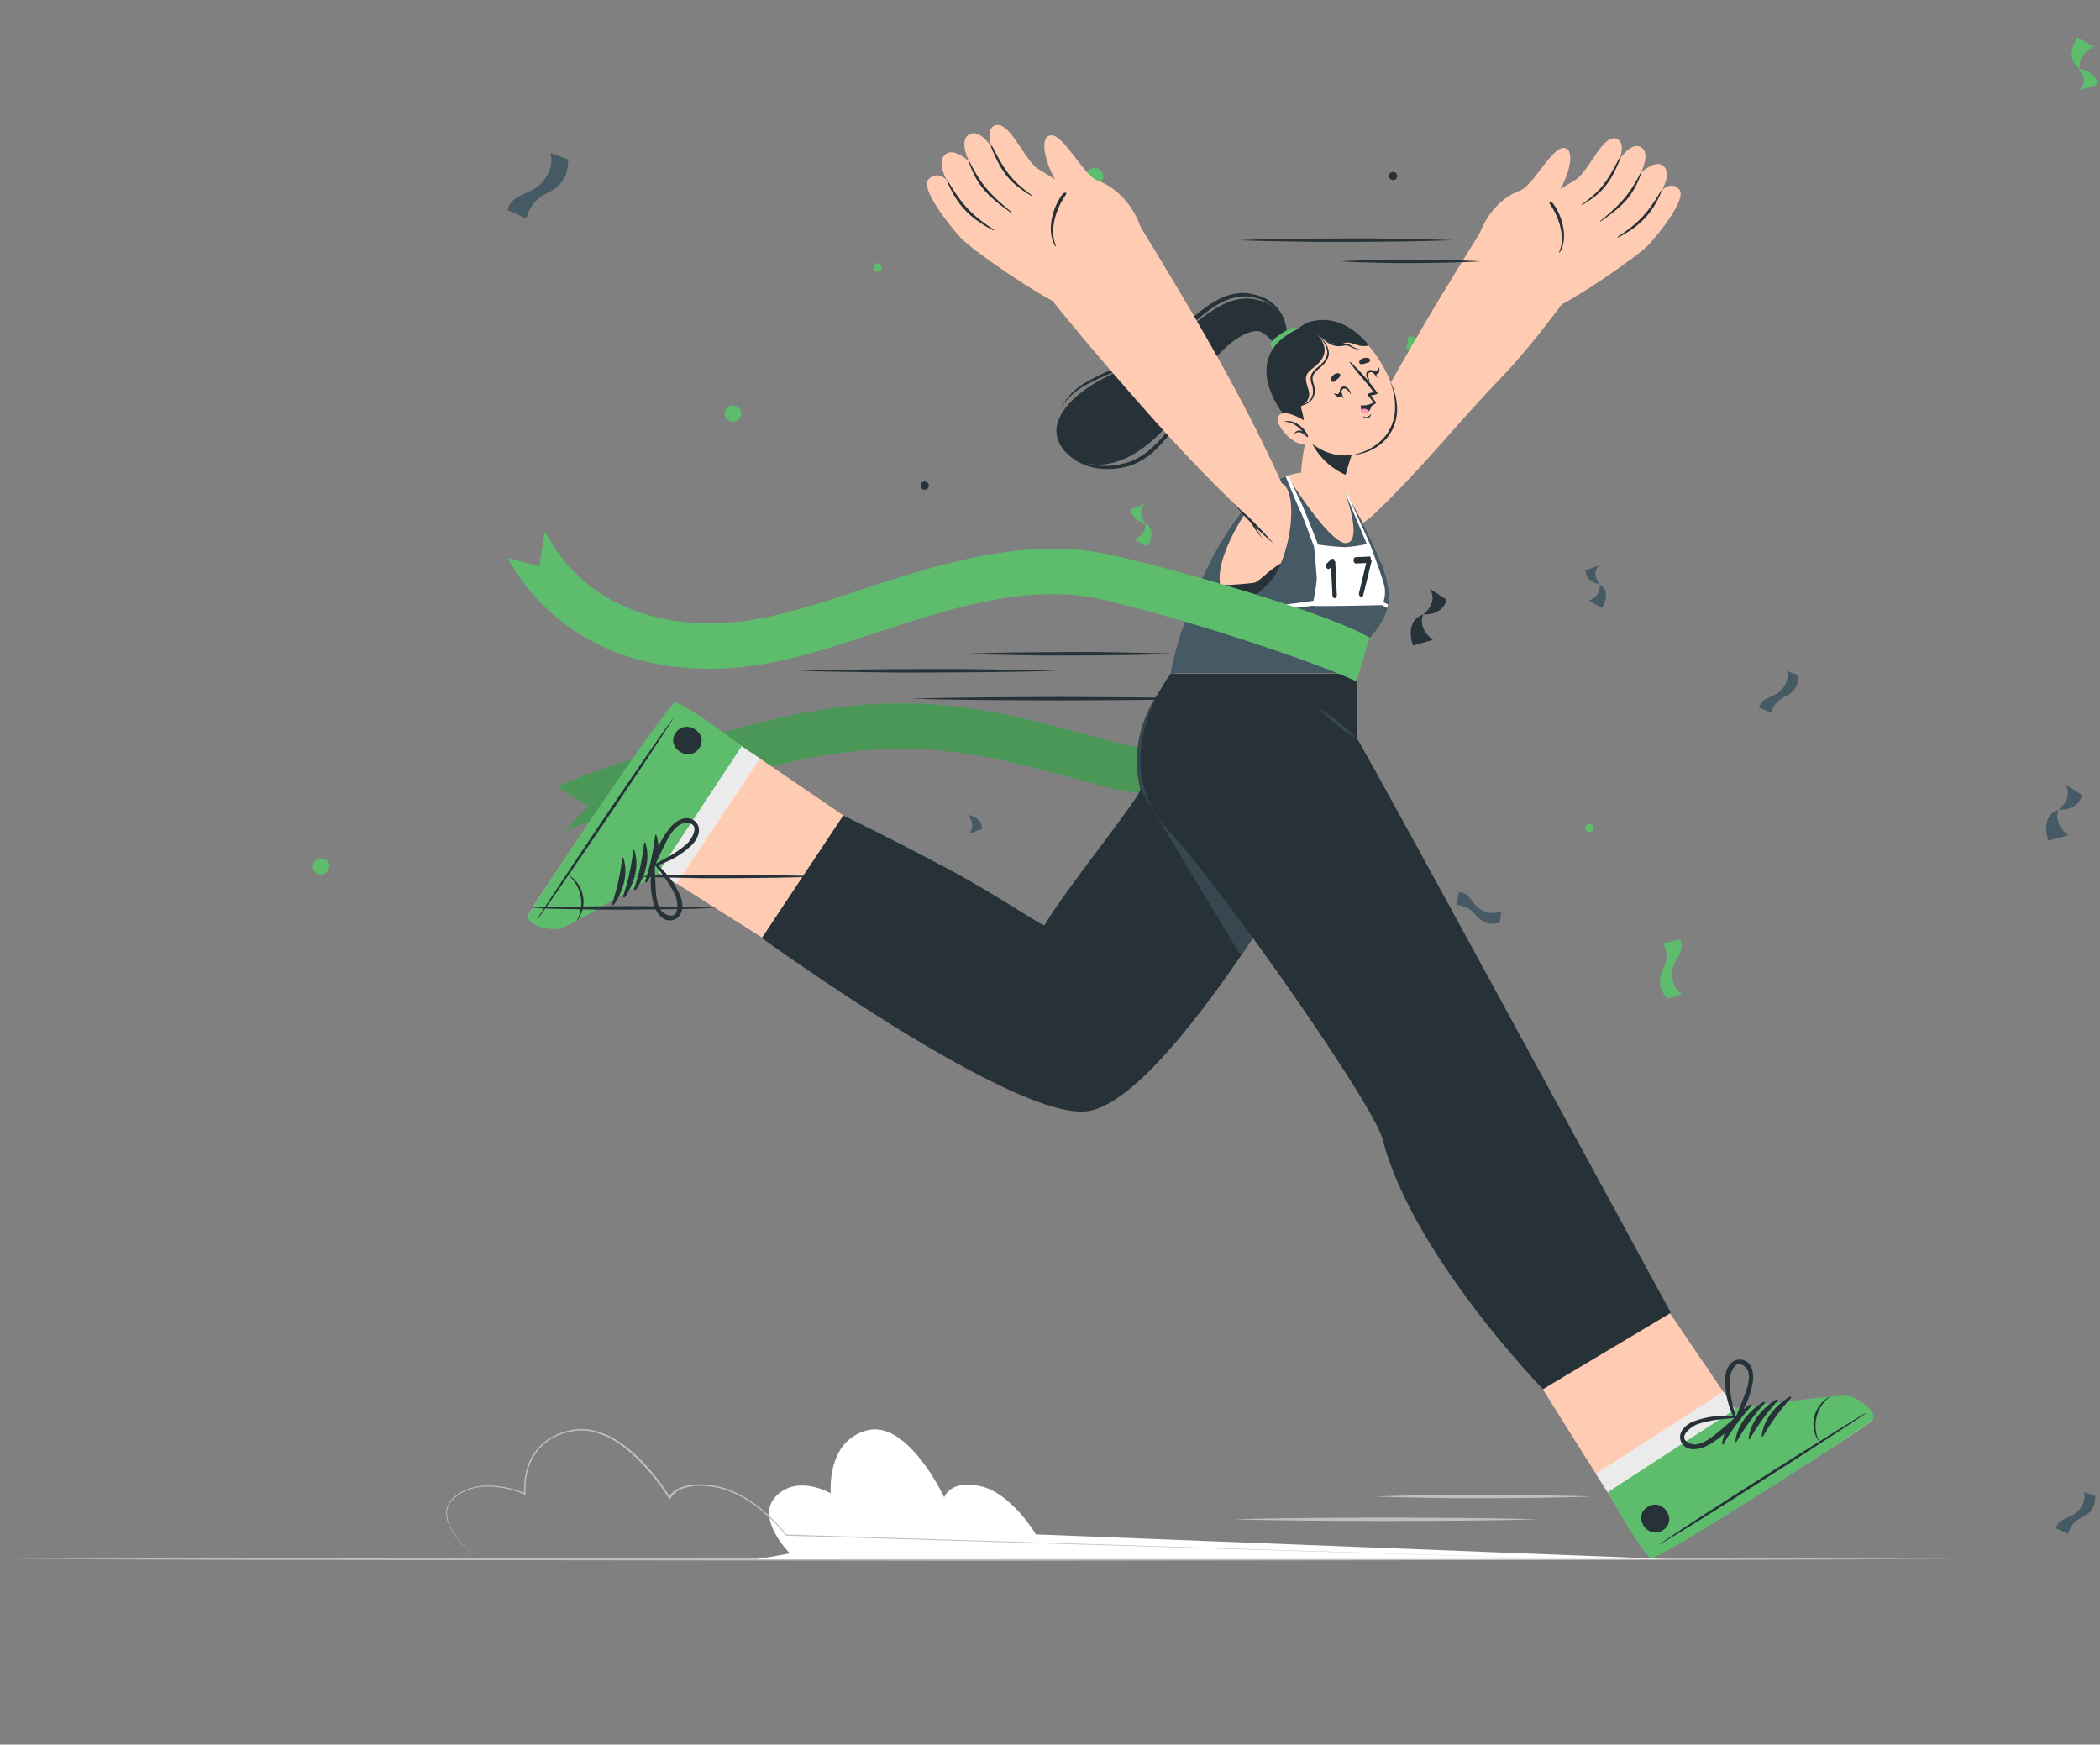 <svg width="673" height="559" fill="none" xmlns="http://www.w3.org/2000/svg"><rect width="100%" height="100%" fill="#808080" stroke="none"/><path d="M237.533 132.181c.07.511-.016 1.03-.248 1.493a2.635 2.635 0 01-1.053 1.106 2.7 2.7 0 01-2.95-.183 2.6 2.6 0 01-.902-1.227 2.546 2.546 0 01-.055-1.511c.135-.498.418-.945.812-1.286a2.69 2.69 0 013.371-.113c.56.419.929 1.037 1.025 1.721zm91.805 100.709a1.275 1.275 0 01-.265.962c-.106.136-.239.25-.39.335a1.36 1.36 0 01-1.475-.097 1.294 1.294 0 01-.507-.864c-.045-.343.05-.689.265-.963a1.351 1.351 0 011.865-.237c.279.211.462.522.507.864zM282.574 85.482a1.292 1.292 0 01-.651 1.31 1.355 1.355 0 01-1.483-.09 1.289 1.289 0 01-.07-2.024 1.358 1.358 0 011.691-.056c.28.21.464.519.513.86z" fill="#5DBD6D"/><path d="M447.791 56.224c.045.343-.05.689-.265.962a1.35 1.35 0 01-1.865.237 1.28 1.28 0 01-.242-1.826 1.352 1.352 0 011.865-.237c.279.211.462.522.507.864zm-150.147 99.088a1.294 1.294 0 01-.606 1.405 1.356 1.356 0 01-1.554-.113 1.303 1.303 0 01-.477-.945 1.283 1.283 0 01.31-.897 1.353 1.353 0 011.787-.235c.274.186.466.467.54.785z" fill="#263238"/><path d="M420.127 272.379a1.271 1.271 0 01-.265.962 1.32 1.32 0 01-.882.496 1.347 1.347 0 01-.983-.259 1.302 1.302 0 01-.507-.864c-.045-.343.05-.689.265-.962a1.347 1.347 0 011.865-.237c.28.21.462.521.507.864z" fill="#455A64"/><path d="M231.494 279.903a1.27 1.27 0 01-.126.742 1.339 1.339 0 01-1.995.454 1.3 1.3 0 01-.447-.613 1.265 1.265 0 01-.024-.753c.068-.247.209-.47.406-.639.198-.168.442-.276.701-.309a1.343 1.343 0 01.982.254 1.293 1.293 0 01.503.864zm-125.962-2.642c.07.51-.016 1.03-.248 1.492a2.623 2.623 0 01-1.053 1.106 2.706 2.706 0 01-2.95-.182 2.61 2.61 0 01-.902-1.227 2.546 2.546 0 01-.055-1.511c.135-.498.418-.946.812-1.287.395-.34.884-.559 1.405-.627a2.69 2.69 0 011.972.507c.278.208.511.468.686.764.175.297.288.625.333.965zM353.52 56.045a2.56 2.56 0 01-.248 1.493 2.63 2.63 0 01-1.053 1.106 2.706 2.706 0 01-2.95-.182 2.605 2.605 0 01-.902-1.227 2.547 2.547 0 01-.055-1.511c.135-.498.417-.946.812-1.287a2.69 2.69 0 011.405-.628 2.714 2.714 0 011.968.511c.278.208.512.467.687.763.175.296.29.623.336.962zM534.359 320l4.761-1.488s-3.246-1.556-3.246-6.396c0-4.841 4.458-6.705 2.539-11.116l-5.309 1.341a8.622 8.622 0 01.97 3.683 8.565 8.565 0 01-.725 3.732c-1.356 2.762-2.683 6.074 1.01 10.244z" fill="#5DBD6D"/><path d="M182.079 51.098L176.326 49s1.743 4.057-2.197 8.953c-3.939 4.895-9.71 3.497-11.488 9.32L168.69 70a11.896 11.896 0 012.112-4.473 11.836 11.836 0 013.746-3.22c3.678-1.767 7.566-4.127 7.531-11.209zm394.279 165.266L572.636 215s1.141 2.594-1.439 5.724c-2.58 3.13-6.359 2.236-7.524 5.959l3.962 1.744a7.53 7.53 0 011.383-2.86 7.72 7.72 0 012.453-2.059c2.386-1.129 4.944-2.639 4.887-7.144zm95.142 263L667.778 478s1.142 2.594-1.438 5.724c-2.58 3.13-6.36 2.236-7.524 5.959l3.962 1.744a7.528 7.528 0 011.382-2.86 7.712 7.712 0 012.454-2.059c2.386-1.129 4.943-2.639 4.886-7.144zM480.627 295.689l.536-3.857s-2.283 1.677-6.016-.112c-3.734-1.789-3.585-5.59-7.604-5.869l-.856 4.17a7.899 7.899 0 013.132.701 7.75 7.75 0 012.576 1.881c1.656 2.001 3.756 4.103 8.232 3.086z" fill="#455A64"/><path d="M464.552 117.491l.536-3.846s-2.283 1.677-6.017-.112c-3.733-1.789-3.585-5.59-7.603-5.869l-.857 4.17a7.923 7.923 0 013.131.696 7.79 7.79 0 012.578 1.875c1.678 2.001 3.756 4.103 8.232 3.086zm206.54-102.519L665.668 12s-4.446 6.642.889 10c-.015.015-1.111-4.31 4.535-7.028zM666.117 29l5.995-1.843s.357-4.267-6.135-5.157c.031-.026 4.1 3.842.14 7z" fill="#5DBD6D"/><path d="M310.34 267.202l4.396-1.61s.262-3.689-4.567-4.472c.057 0 3.048 3.354.171 6.082z" fill="#455A64"/><path d="M477.053 108.11a2.558 2.558 0 01.248-1.494 2.634 2.634 0 011.054-1.107c.456-.258.98-.379 1.505-.345.526.033 1.03.218 1.448.531.418.314.731.742.9 1.23.17.489.187 1.015.051 1.513a2.6 2.6 0 01-.817 1.285 2.703 2.703 0 01-3.371.108 2.597 2.597 0 01-1.018-1.721z" fill="#263238"/><path d="M508.074 265.424c-.034-.255.01-.513.126-.743.116-.23.299-.421.526-.549a1.348 1.348 0 011.468.096 1.28 1.28 0 01.065 2.004 1.352 1.352 0 01-1.68.052 1.29 1.29 0 01-.505-.86z" fill="#5DBD6D"/><path d="M662.811 267.615l-6.337 1.755s-3.025-7.759 3.266-9.95c0-.045-2.147 4.137 3.071 8.195z" fill="#455A64"/><path d="M661.772 251.226l5.445 3.476s-.799 5.065-7.478 4.718c0-.044 5.069-3.633 2.033-8.194z" fill="#455A64"/><path d="M459.209 205.03l-6.371 1.8s-3.014-7.759 3.265-9.95c0-.045-2.135 4.092 3.106 8.15zm-1.062-16.39l5.446 3.477s-.8 5.065-7.49 4.718c0 0 5.081-3.633 2.044-8.195zm-215.328 53.038l-6.348 1.756s-3.014-7.759 3.265-9.951c0 0-2.146 4.137 3.083 8.195z" fill="#263238"/><path d="M509.17 192.542l4.19 2.236s3.425-5.009-.685-7.524c0-.011.833 3.231-3.505 5.288zm3.391-11.426l-4.407 1.61s-.252 3.689 4.566 4.472c-.045.045-3.036-3.309-.159-6.082z" fill="#455A64"/><path d="M363.499 172.865l4.19 2.236s3.425-4.997-.685-7.524c0-.011.867 3.242-3.505 5.288zm3.39-11.392l-4.407 1.598s-.251 3.701 4.567 4.472c-.046.023-3.037-3.32-.16-6.07z" fill="#5DBD6D"/><path d="M.675 499.534l78.53-.269 78.53-.1 157.059-.19 157.059.19 78.53.1 78.529.269-78.529.279-78.53.09-157.059.19-157.059-.19-78.53-.101-78.53-.268z" fill="#BFBFBF"/><path d="M436.02 238.603c-16.943 10.644-46.034 17.665-68.743 15.708a65.453 65.453 0 01-10.595-1.643c-4.67-1.118-9.214-2.381-13.598-3.555-29.182-7.826-54.368-14.534-97.799-2.941-51.868 13.841-63.434 20.124-64.438 20.258l7.66-8.172-10.161-6.205c.24 0 11.977-6.339 62.989-19.956 47.335-12.623 75.638-5.054 105.608 2.951 4.339 1.118 8.814 2.359 13.358 3.5 1.762.432 3.545.776 5.343 1.028 21.602 3.041 52.885-4.472 65.797-14.534a11.836 11.836 0 003.289-3.768l.216 15.652c.286.235.583.828 1.074 1.677z" fill="#5DBD6D"/><path opacity=".2" d="M436.02 238.603c-16.943 10.644-46.034 17.665-68.743 15.708a65.453 65.453 0 01-10.595-1.643c-4.67-1.118-9.214-2.381-13.598-3.555-29.182-7.826-54.368-14.534-97.799-2.941-51.868 13.841-63.434 20.124-64.438 20.258l7.66-8.172-10.161-6.205c.24 0 11.977-6.339 62.989-19.956 47.335-12.623 75.638-5.054 105.608 2.951 4.339 1.118 8.814 2.359 13.358 3.5 1.762.432 3.545.776 5.343 1.028 21.602 3.041 52.885-4.472 65.797-14.534a11.836 11.836 0 003.289-3.768l.216 15.652c.286.235.583.828 1.074 1.677z" fill="#000"/><path d="M432.629 215.841s.263 37.587-7.25 45.704c0 0-49.562 89.34-76.266 94.415-22.618 4.305-104.969-55.408-104.969-55.408l26.042-39.286s14.397 6.864 34.035 17.362c16.212 8.676 30.141 18.503 30.563 17.776 6.143-10.822 31.192-41.578 30.701-43.602-5.423-22.505 10.972-36.894 10.972-36.894l56.172-.067z" fill="#263238"/><path d="M425.368 261.545s-12.171 21.957-27.71 44.72l-32.185-53.496c-5.4-22.495 10.995-36.894 10.995-36.894h56.172s.24 37.553-7.272 45.67z" fill="#37474F"/><path d="M169.43 293.251c.742-2.716 43.933-66.174 47.152-67.56 1.211-.548 53.661 35.574 53.661 35.574l-26.02 39.13-33.406-21.085s-26.922 16.625-30.621 17.787c-3.699 1.163-11.52-1.14-10.766-3.846z" fill="#FFCCB3"/><path d="M169.441 293.251c.742-2.717 43.922-66.174 47.13-67.561.582-.268 17.126 10.756 27.001 17.396l-26.75 40.081-6.062-3.813s-26.865 16.569-30.564 17.743c-3.699 1.174-11.52-1.152-10.755-3.846z" fill="#EBEBEB"/><path d="M169.281 293.541c.754-2.694 43.785-66.968 46.97-68.365 1.211-.537 11.018 5.903 21.43 13.941l-27.024 40.897s-26.979 16.188-30.644 17.373c-3.664 1.185-11.474-1.118-10.732-3.846z" fill="#5DBD6D"/><path d="M172.478 294.325c7.478-10.42 36.592-53.138 43.168-63.994 0-.09 0-.134-.068 0-7.627 10.162-36.398 53.116-43.271 63.916-.149.19.022.291.171.078zm12.616.492a10.082 10.082 0 001.701-3.859 9.987 9.987 0 00-.034-4.202 9.872 9.872 0 00-4.168-6.138s-.137.067-.08.123a11.72 11.72 0 013.606 6.588c.44 2.521.033 5.113-1.162 7.387-.046.101.08.19.137.101zm22.218-12.198c2.945-4.193 4.761-10.062 3.014-15.048-.069-.19-.343-.101-.366.067a69.138 69.138 0 01-3.231 14.713.313.313 0 00.029.21.327.327 0 00.155.148.339.339 0 00.399-.09zm-3.528 2.471c2.945-4.192 4.761-10.062 3.014-15.059-.069-.19-.343-.09-.365.078a69.384 69.384 0 01-3.231 14.713.318.318 0 00.183.358.339.339 0 00.399-.09zm-3.528 2.381c2.945-4.204 4.761-10.062 3.014-15.059-.069-.19-.343-.09-.365.078a69.285 69.285 0 01-3.231 14.702.322.322 0 00.174.371.338.338 0 00.408-.092zm-3.528 2.427c2.946-4.204 4.761-10.118 3.014-15.06-.068-.19-.342-.089-.365.079a69.263 69.263 0 01-3.231 14.701.319.319 0 00.175.372.334.334 0 00.407-.092zm27.356-50.177c3.219-4.763-4.339-9.671-7.558-4.897-3.22 4.774 4.338 9.671 7.558 4.897z" fill="#263238"/><path d="M215.749 294.75c3.288-.973 3.345-4.841 2.363-7.379a26.798 26.798 0 00-6.233-9.168c-.366-.38-.754-.726-1.142-1.118a6.131 6.131 0 01-.514-.425l-.148-.089-.423-.335a.132.132 0 00-.119-.016.135.135 0 00-.053.031.136.136 0 00-.033.052.69.69 0 00-.708.156.469.469 0 00-.16.369v3.723a6.366 6.366 0 000 .648 26.704 26.704 0 001.073 9.034c.845 2.527 3.003 5.411 6.097 4.517zm-5.708-11.18c0-1.051-.069-2.102-.103-3.142-.034-1.04-.069-1.766-.114-2.65v-.704l.205.246c.434.57.856 1.118 1.302 1.666a50.885 50.885 0 013.276 4.628 28.818 28.818 0 011.873 3.444c.799 1.856 1.575 8.385-3.425 5.724-2.74-1.442-2.855-6.663-2.957-9.235l-.057.023z" fill="#263238"/><path d="M209.287 277.365a.133.133 0 00.108.135.134.134 0 00.063-.001c.137-.024.271-.061.4-.112a.229.229 0 00.159 0 2.76 2.76 0 00.697-.19c.84-.233 1.66-.528 2.454-.883a27.16 27.16 0 008.563-5.59c1.964-1.934 3.494-5.489.891-7.67a2.852 2.852 0 00-.297-.212c-2.409-1.71-5.412 0-7.159 1.878a25.916 25.916 0 00-4.212 6.708c-.765 1.688-1.485 3.354-2.284 5.042a.61.61 0 00.038.627.634.634 0 00.579.268zm3.562-6.317c1.142-2.325 3.425-7.043 6.576-7.3a4.305 4.305 0 012.135.257c2.421 1.118-.148 5.176-1.393 6.328a29.896 29.896 0 01-3.128 2.437c-.822.57-1.656 1.118-2.535 1.576-1.404.828-2.843 1.577-4.27 2.37-.091 0-.171.112-.262.146a.927.927 0 00.125-.257 7.73 7.73 0 00.366-.66c.81-1.61 1.564-3.265 2.386-4.897z" fill="#263238"/><path d="M599.902 455.127c-1.793 2.236-67.236 43.523-70.787 43.602-1.336 0-34.674-53.564-34.674-53.564l39.823-25.714 22.036 32.422s31.397-4.707 35.256-4.338c3.859.369 10.138 5.4 8.346 7.592z" fill="#FFCCB3"/><path d="M599.89 455.126c-1.781 2.236-67.235 43.524-70.786 43.602-.639 0-11.314-16.557-17.674-26.507l40.862-26.307 3.996 5.87s31.386-4.707 35.256-4.338c3.871.369 10.15 5.5 8.346 7.68z" fill="#EBEBEB"/><path d="M600.153 454.914c-1.781 2.236-67.419 44.317-70.912 44.351-1.336 0-7.695-9.716-13.975-21.153l41.433-26.944s31.34-4.326 35.176-3.957c3.836.369 10.047 5.512 8.278 7.703z" fill="#5DBD6D"/><path d="M597.538 452.946c-11.097 6.641-55.19 34.446-65.648 41.825-.08.067 0 .123 0 .067 11.143-6.339 55.019-34.491 65.717-41.713.274-.156.171-.335-.069-.179zm-11.36-5.377a10.39 10.39 0 00-3.125 2.861 10.141 10.141 0 00-1.693 3.847 9.716 9.716 0 001.324 7.245c0 .067.16 0 .126-.079a11.591 11.591 0 01-.631-7.445 11.789 11.789 0 014.056-6.328c.114-.034.023-.157-.057-.101zm-25.357 2.504c-4.407 2.706-8.483 7.413-8.894 12.634 0 .201.274.223.365.067a70.253 70.253 0 018.963-12.22.32.32 0 00-.005-.424.333.333 0 00-.204-.106.334.334 0 00-.225.049zm4.236-.85c-4.419 2.706-8.483 7.424-8.894 12.634 0 .201.274.223.365.078a70.343 70.343 0 018.951-12.231.319.319 0 00-.013-.408.33.33 0 00-.191-.107.342.342 0 00-.218.034zm4.224-.838c-4.419 2.706-8.483 7.413-8.894 12.634 0 .201.274.224.365.067a70.365 70.365 0 018.951-12.22.321.321 0 00-.012-.408.336.336 0 00-.41-.073zm4.224-.849c-4.418 2.705-8.483 7.423-8.894 12.633 0 .202.274.224.366.079a70.305 70.305 0 018.951-12.231.32.32 0 00-.013-.408.337.337 0 00-.41-.073zm-45.52 35.328c-4.898 3.108 0 10.565 4.932 7.446 4.932-3.119-.034-10.565-4.932-7.446z" fill="#263238"/><path d="M558.035 435.662c-3.425-.402-5.035 3.131-5.172 5.848a26.502 26.502 0 001.975 10.833c.183.492.4.961.616 1.42.115.19.206.391.297.581l.103.146.251.469c.013.016.03.029.048.039.019.009.04.013.061.013a.138.138 0 00.06-.013.153.153 0 00.048-.039.68.68 0 00.719.134.468.468 0 00.178-.103.462.462 0 00.119-.165c.468-1.118.994-2.236 1.507-3.421.103-.19.183-.38.274-.582a26.915 26.915 0 002.695-8.709c.228-2.571-.571-6.093-3.779-6.451zm.628 12.477c-.388.984-.799 1.957-1.142 2.918-.343.962-.662 1.655-.982 2.482 0 .112-.091.246-.125.347l-.115.313c0-.101-.057-.201-.08-.302-.022-.101 0 0 0 0-.171-.682-.319-1.353-.502-2.035a47.508 47.508 0 01-1.142-5.523 29.63 29.63 0 01-.308-3.89c0-2.013 1.964-8.296 5.458-3.913 1.883 2.37-.115 7.211-1.062 9.603z" fill="#263238"/><path d="M556.882 454.121a.141.141 0 00.013-.06.138.138 0 00-.058-.107.134.134 0 00-.058-.023 1.883 1.883 0 00-.411 0 .184.184 0 00-.16 0 3.072 3.072 0 00-.708-.089 17.054 17.054 0 00-2.614-.157 27.53 27.53 0 00-10.116 1.755c-2.58 1.007-5.435 3.667-3.939 6.708.054.108.115.213.183.313 1.518 2.505 4.978 2.091 7.33 1.118a26.4 26.4 0 006.622-4.55c1.392-1.241 2.74-2.538 4.121-3.745a.608.608 0 00.154-.999.633.633 0 00-.359-.164zm-5.835 4.405c-2.02 1.677-6.039 5.109-9.008 4.125a4.108 4.108 0 01-1.849-1.062c-1.781-1.956 2.283-4.695 3.847-5.265a30.688 30.688 0 013.859-1.007 38.252 38.252 0 012.969-.469c1.632-.201 3.254-.324 4.886-.503h.309c-.082.057-.158.12-.229.19a12.66 12.66 0 00-.605.469c-1.404 1.141-2.763 2.348-4.179 3.522zm-15.573-37.867l-40.999 24.45s-41.798-42.964-51.377-80.06c-2.888-11.18-51.685-80.831-68.057-98.283-21.544-22.975.171-50.958.171-50.958h59.506l.297 21.029c4.681 7.435 100.459 183.822 100.459 183.822z" fill="#263238"/><path d="M422.673 226.954a50.318 50.318 0 016.554 4.55 50.754 50.754 0 015.822 5.423 49.39 49.39 0 01-6.553-4.562 50.655 50.655 0 01-5.823-5.411z" fill="#37474F"/><path d="M412.558 107.697c-.731-4.472-1.702-9.179-8.529-11.348-14.648-4.64-25.118 14.914-42.027 21.175-20.368 7.58-28.542 19.621-20.254 27.358 9.26 8.664 26.454 3.834 40.68-20.124 8.905-14.97 16.84-18.749 20.494-18.693 2.637 0 6.336 5.232 6.336 5.232l3.3-3.6z" fill="#263238"/><path d="M387.543 116.652c-1.587 2.236-2.9 4.707-4.293 7.088-1.393 2.382-2.74 4.786-4.179 7.122-1.438 2.337-2.957 4.64-4.635 6.809a41.189 41.189 0 01-5.526 6.037 21.423 21.423 0 01-6.919 4.26 24.594 24.594 0 01-8.186 1.296 18.753 18.753 0 01-8.106-1.923 16.59 16.59 0 01-3.528-2.314 16.797 16.797 0 01-1.495-1.476 7.26 7.26 0 01-1.211-1.721 10.385 10.385 0 002.478 3.443 16.71 16.71 0 003.425 2.616 18.588 18.588 0 004.053 1.677c1.418.393 2.878.626 4.35.693a23.68 23.68 0 004.373-.19l1.084-.167 1.062-.213a19.212 19.212 0 002.124-.581 22.584 22.584 0 007.375-4.472 52.275 52.275 0 0010.15-13.282c1.382-2.415 2.637-4.874 3.859-7.345s2.421-4.942 3.745-7.357zm25.049-7.658a22.049 22.049 0 00-1.142-5.59 12.27 12.27 0 00-3.02-4.682 12.604 12.604 0 00-4.812-2.91 15.004 15.004 0 00-2.763-.636 13.893 13.893 0 00-2.809-.168 16.569 16.569 0 00-5.423 1.353 28.036 28.036 0 00-4.898 2.884c-3.105 2.236-5.982 4.83-8.962 7.323a78.35 78.35 0 01-9.454 6.976 77.56 77.56 0 01-10.652 5.054 88.327 88.327 0 00-10.618 4.729 22.847 22.847 0 00-4.704 3.354l-1.027.995c-.32.369-.605.749-.914 1.118l-.456.559-.388.603-.765 1.23a19.594 19.594 0 017.855-8.452 90.703 90.703 0 0110.549-5.165 87.264 87.264 0 0010.344-5.199 76.848 76.848 0 009.225-6.909c2.991-2.459 5.869-5.076 9.134-7.323a29.146 29.146 0 015.206-2.94 16.709 16.709 0 015.914-1.308c1.02-.005 2.038.093 3.037.29.992.177 1.966.439 2.911.783a12.702 12.702 0 014.981 3.244 12.347 12.347 0 012.909 5.119c.52 1.845.77 3.754.742 5.668z" fill="#263238"/><path d="M417.239 107.954c-.137-1.386-1.37-3.041-2.284-3.175-.913-.134-7.33 3.51-7.706 5.277-.377 1.766 2.82 2.896 2.82 2.896l7.17-4.998z" fill="#5DBD6D"/><path d="M428.484 155.983c8.232-17.888 16.201-31.874 28.543-53.049 6.417-11.023 17.583-28.777 20.448-33.54 3.779-6.216 30.77 17.888 27.721 21.801-1.986 2.583-13.301 18.615-24.227 29.951-14.032 14.534-24.387 28.04-40.051 43.066-11.84 11.392-17.868 3.588-12.434-8.229z" fill="#FFCCB3"/><path d="M497.604 98.853c6.77-2.571 27.31-16.77 30.712-20.392 3.402-3.622 12.433-14.936 9.83-17.776-2.603-2.84-5.514.246-5.514.246s3.425-5.802.148-7.971c-2.603-1.722-6.93 2.414-6.93 2.414s3.425-6.551-.114-8.295c-3.208-1.599-6.725 4.025-6.725 4.025s2.283-5.77-1.142-6.708c-4.076-1.118-7.992 8.832-12.102 12.61-.925.862-26.91 16.223-26.91 16.223l18.747 25.624z" fill="#FFCCB3"/><path d="M518.851 50.802c-3.733 7.178-5.492 10.062-11.851 14.646-.126.09 0 .29.114.2 6.656-3.946 8.997-7.188 12.114-14.723.148-.37-.194-.458-.377-.123zm6.919 4.561c-3.768 7.357-6.565 10.14-12.901 15.44-.092.078 0 .224.125.156 6.633-4.684 10.276-7.703 13.004-15.529.16-.357-.057-.402-.228-.067zm6.508 5.837c-4.122 6.864-7.01 10.24-13.804 14.623a.141.141 0 00-.048.086.143.143 0 00.096.16.152.152 0 00.101 0c7.375-3.802 11.006-7.983 13.86-14.724.229-.459.092-.582-.205-.146z" fill="#263238"/><path d="M473.925 75.79S476.722 65 487.18 61.03c4.213-1.61 10.116-13.874 14.009-13.628 4.35.28 1.233 11.381-4.065 17.351 0 0 7.068 11.001 2.284 16.972-1.039 1.296-8.632 5.4-10.527 5.02l-14.956-10.957z" fill="#FFCCB3"/><path d="M496.805 65.548c2.911 4.193 4.932 10.554 2.865 15.183a.116.116 0 00-.01.087.118.118 0 00.216.025c2.911-4.663.628-12.053-2.192-15.652-.548-.682-1.633-.716-.879.357z" fill="#263238"/><path d="M436.465 206.629l-1.781 9.212h-58.227s9.133-46.721 30.426-60.584c10.664-6.932 20.391-3.891 25.118 3.89 1.199 1.968 13.381 22.584 13.038 32.422-.319 8.766-8.574 15.06-8.574 15.06z" fill="#FFCCB3"/><path d="M445.051 191.614c-.309 8.172-7.604 14.232-8.506 14.959l-56.766-3.746c1.324-4.539 3.037-9.86 5.217-15.35 5.641.199 11.288-.051 16.886-.749 2.478-.458 7.992-8.541 15.048-7.714s14.112 7.714 14.112 7.714a22.95 22.95 0 0111.531-6.518c1.507 4.26 2.592 8.363 2.478 11.404z" fill="#263238"/><path d="M432.013 159.136a14.915 14.915 0 00-.994-1.453c1.679 4.762 4.853 15.26.765 16.3-4.487 1.118-15.778-16.021-19.272-21.51a26.177 26.177 0 00-5.617 2.783c-16.338 10.454-30.027 48.209-31.706 60.551h59.507l1.769-9.212s8.255-6.294 8.586-15.015c.342-9.849-11.84-30.465-13.038-32.444zm-22.184 22.863c-3.014 6.384-9.876 11.337-14.443 10.733-3.733-.503-5.48-5.467-3.996-11.806 2.558-10.8 13.438-26.72 18.393-26.34 5.686.436 5.047 16.781.046 27.413z" fill="#455A64"/><path d="M417.638 198.892a56.096 56.096 0 019.362 2.404c1.519.559 2.992 1.207 4.476 1.878.731.347 1.473.649 2.283.95a8.735 8.735 0 002.409.694c.069 0 .057.134 0 .134a15.063 15.063 0 01-2.352-.19 15.92 15.92 0 01-2.215-.638c-1.541-.547-3.059-1.185-4.566-1.755-3.106-1.118-6.2-2.236-9.362-3.175-.24-.033-.183-.335-.035-.302zm-8.083 2.862a60.724 60.724 0 017.935 0c1.324.101 2.626.291 3.939.515.616.112 1.244.235 1.861.369.616.134 1.347.402 2.032.536.08 0 .069.146 0 .134-.651-.111-1.324-.078-1.975-.145l-1.975-.179c-1.313-.112-2.626-.212-3.951-.346a185.362 185.362 0 00-7.889-.649c-.148.011-.114-.235.023-.235z" fill="#263238"/><path d="M380.658 196.6c5.644.3 11.3.3 16.943 0 10.881-.726 23.154-2.661 23.405-2.504.457.291 21.898-.201 21.898-.201l1.656.917.263-1.118-1.473-.783c.521-1.604.638-3.307.342-4.964-.502-2.627-4.567-13.416-4.681-13.718-.114-.302-7.147-15.898-7.238-15.987-.092-.09-.754-.57-.754-.57l7.01 16.647a49.407 49.407 0 01-7.021.995 86.512 86.512 0 01-8.609-.839s-5.023-12.924-5.822-14.254c-.8-1.331-3.517-7.961-3.791-7.826a7.963 7.963 0 01-.788.212s4.11 10.062 4.704 11.091c.594 1.028 4.43 11.526 4.43 11.526s.822 8.765.856 10.342a57.943 57.943 0 01-1.073 6.942s-12.216 1.756-23.005 2.661c-8.997.772-16.875.727-16.989.727-.114 0-.263.704-.263.704z" fill="#fff"/><path d="M427.913 179.841l.514 10.778c0 .57-.285 1.017-.673 1.04-.389.022-.72-.403-.742-.973l-.434-8.944-.491.436a.519.519 0 01-.354.168.724.724 0 01-.628-.481 1.242 1.242 0 01.171-1.386l1.507-1.409h.194a.132.132 0 01.092 0h.308s.057.056.08.056a.137.137 0 00.057 0v.056l.057.067c.057.067 0 0 0 .078l.057.067v.179c.003.03.003.06 0 .089a.185.185 0 000 .135l.285.044zm11.669-.156l-2.683 10.956c-.091.38-.331.615-.628.626a.492.492 0 01-.274-.056 1.26 1.26 0 01-.445-1.297l2.283-9.502-3.299.145c-.389 0-.731-.447-.754-.995-.023-.548.274-1.018.651-1.029l4.395-.201a.268.268 0 01.126 0 .77.77 0 01.274.134v.056a.097.097 0 010 .067l.057.067v.079a.66.66 0 010 .089v.179a.266.266 0 000 .089 2.26 2.26 0 010 .403c.308.078.308.134.297.19z" fill="#263238"/><path d="M416.862 153.166c.217 1.263 5.777 9.738 11.622 9.838 1.896 0 2.524-10.129 2.524-10.129l.217-.749 3.082-10.353-12.091-8.731-1.758-1.118s-.651 2.884-1.427 6.495c0 .168-.068.336-.114.515a9.007 9.007 0 00-.126.581c-.125.537-.251 1.118-.365 1.632a18.68 18.68 0 00-.24 1.264c-.068.436-.16.872-.251 1.319a69.107 69.107 0 00-1.073 9.436z" fill="#FFCCB3"/><path d="M419.031 138.397a21.522 21.522 0 004.552 8.18 22.066 22.066 0 007.642 5.549l3.082-10.353-12.09-8.731-1.759-1.118s-.65 2.862-1.427 6.473z" fill="#263238"/><path d="M443.281 117.446c9.465 16.524.422 23.936-3.22 25.926-3.299 1.811-14.842 7.569-25.939-7.904-11.098-15.473-6.303-25.01 1.039-29.538 7.341-4.528 18.655-4.997 28.12 11.516z" fill="#FFCCB3"/><path d="M438.657 116.093a10.31 10.31 0 01-1.267.391c-.43.201-.916.256-1.381.157a.664.664 0 01-.411-.716c.092-.279.257-.529.48-.725a1.71 1.71 0 01.787-.393 2.58 2.58 0 011.804 0 .72.72 0 01.404.647.707.707 0 01-.416.639zm-11.04 6.16a9.292 9.292 0 001.027-.838c.408-.24.721-.606.891-1.04a.643.643 0 00-.07-.432.67.67 0 00-.33-.295 1.705 1.705 0 00-.894-.014 1.668 1.668 0 00-.773.439c-.509.355-.86.887-.982 1.487a.702.702 0 00.062.401.725.725 0 00.673.413.74.74 0 00.396-.121zm9.248 11.147c.404.215.872.286 1.324.201a3.244 3.244 0 001.142-.894h.08c-.05.304-.183.59-.383.828a1.766 1.766 0 01-.759.524 1.432 1.432 0 01-.811-.082 1.403 1.403 0 01-.628-.51c-.114-.023-.034-.09.035-.067zm2.489-6.697s1.199 1.554 1.644 2.348c0 .067-.126.212-.4.38a4.466 4.466 0 01-2.193.943 4.507 4.507 0 01-2.374-.317.104.104 0 01-.034-.049.095.095 0 01.001-.06.097.097 0 01.034-.048.098.098 0 01.057-.022 6.73 6.73 0 004.075-.928c-.068-.246-2.135-2.594-2.009-2.672a8.1 8.1 0 012.067-.592c-2.387-3.354-5.298-6.216-7.627-9.537a.117.117 0 01-.027-.086.127.127 0 01.21-.082 66.04 66.04 0 018.665 9.928c.32.425-1.644.749-2.089.794z" fill="#263238"/><path d="M439.65 129.688a4.365 4.365 0 01-.924 2.012 2.039 2.039 0 01-1.039.626c-.88.202-1.279-.48-1.462-1.118-.1-.364-.15-.74-.148-1.118a5.811 5.811 0 003.573-.402z" fill="#263238"/><path d="M438.726 131.678a2.035 2.035 0 01-1.039.626c-.879.202-1.279-.48-1.461-1.118a2.115 2.115 0 012.5.492z" fill="#FF9CBD"/><path d="M430.015 126.055a1.194 1.194 0 01-.103.458.853.853 0 01-.525.525c-.754.291-1.45-.29-1.873-.983v-.068c.491.213 1.039.414 1.416.146.237-.237.399-.536.468-.861.179.28.385.542.617.783z" fill="#263238"/><path d="M429.523 126.055a2.027 2.027 0 01-.114-1.118 1.523 1.523 0 01.708-.962 1.39 1.39 0 011.222 0c.335.154.629.384.856.671.136.169.258.348.365.536a2.9 2.9 0 01.411 1.275 5.102 5.102 0 00-.536-.816 6.873 6.873 0 00-.617-.649c-.445-.402-.982-.648-1.37-.402a1.12 1.12 0 00-.459.596 1.1 1.1 0 00.025.746c.146.607.352 1.199.617 1.766a4.182 4.182 0 01-1.108-1.643zm10.892-6.34c.141.076.29.132.446.168a.935.935 0 00.742-.145 1.57 1.57 0 00.484-1.001 1.558 1.558 0 00-.302-1.068s-.068-.078-.079 0c-.092.526-.217 1.118-.651 1.241-.333.07-.679.039-.993-.089.152.284.271.584.353.894z" fill="#263238"/><path d="M440.667 119.324a2.18 2.18 0 00-.868-.671 1.567 1.567 0 00-1.21.056 1.372 1.372 0 00-.47.406 1.326 1.326 0 00-.238.567 2.36 2.36 0 00.103 1.118c.079.201.171.402.262.592.209.405.509.757.879 1.029a3.962 3.962 0 01-.411-.895 5.457 5.457 0 01-.228-.849c-.091-.593 0-1.118.411-1.342.24-.101.508-.118.759-.049.252.069.471.221.622.429.431.449.814.94 1.142 1.465a4.146 4.146 0 00-.753-1.856zm-18.291-11.996a8.292 8.292 0 012.135 4.472c.183 4.74-5.012 6.138-5.799 8.452-.788 2.314 1.335 4.819.742 6.921-.834 2.906-2.855 2.168-2.455 3.633.4 1.465 1.735 6.093.32 7.502-1.416 1.408-24.125-22.36-1.37-32.892 0 0 2.409-2.996 8.403-2.895 8.597.145 14.305 8.161 14.305 8.161a6.402 6.402 0 01-2.614.134c-1.564-.369-2.478-.794-3.585-.995-1.747-.302-2.147.76-3.928.503-2.751-.413-6.154-2.996-6.154-2.996z" fill="#263238"/><path d="M421.669 106.456c.93.907 1.75 1.916 2.443 3.007a6.77 6.77 0 011.267 3.489 5.084 5.084 0 01-1.564 3.32c-.856.928-1.964 1.632-2.866 2.672a3.849 3.849 0 00-.902 1.867c-.055.68.026 1.364.24 2.012a6.674 6.674 0 01.388 3.656 4.246 4.246 0 01-.836 1.623 4.36 4.36 0 01-1.447 1.139c-1.142.581-2.535.905-3.368 1.956.925-.984 2.283-1.118 3.494-1.688a4.68 4.68 0 001.661-1.162c.46-.503.801-1.098.999-1.745a6.65 6.65 0 00-.297-3.924 4.714 4.714 0 01-.206-1.789 3.33 3.33 0 01.8-1.565c.799-.95 1.906-1.688 2.808-2.683a6.467 6.467 0 001.142-1.666 3.964 3.964 0 00.445-1.979 7.104 7.104 0 00-1.495-3.644 16.46 16.46 0 00-2.706-2.896zm1.004.772a13.612 13.612 0 002.695 2.459 6.559 6.559 0 003.528 1.252 9.49 9.49 0 001.849-.201 3.053 3.053 0 011.633.168 9.872 9.872 0 001.655.794 4.174 4.174 0 001.85.078 4.496 4.496 0 01-1.735-.369 8.872 8.872 0 01-1.542-.917 3.24 3.24 0 00-1.929-.324 9.97 9.97 0 01-1.758.168 6.962 6.962 0 01-3.277-1.118 28.832 28.832 0 01-2.969-1.99z" fill="#263238"/><path d="M417.992 134.775s-6.142-3.98-8.129-1.621c-1.986 2.359 4.168 9.179 7.604 9.112.44.021.88-.046 1.293-.195.414-.15.792-.38 1.112-.677.32-.297.575-.654.751-1.049a3.14 3.14 0 00.269-1.254l-2.9-4.316z" fill="#FFCCB3"/><path d="M411.679 135.065c-.057 0 0 .09 0 .09 2.432 0 4.304 1.498 5.879 3.164a1.84 1.84 0 00-2.18-.043 1.79 1.79 0 00-.514.568c0 .067 0 .123.103.09a2.044 2.044 0 012.283-.157 9.788 9.788 0 011.644 1.252c.172.146.468-.089.309-.268-.994-2.683-4.522-5.545-7.524-4.696zm33.829-13.002a20.546 20.546 0 012.169 7.625 15.698 15.698 0 01-.171 4.003 16.593 16.593 0 01-.457 1.967 16.786 16.786 0 01-.765 1.89 14.958 14.958 0 01-2.283 3.354 15.636 15.636 0 01-3.163 2.549 16.816 16.816 0 01-7.684 2.37 18.563 18.563 0 003.836-1.118 17.034 17.034 0 006.428-4.338 13.808 13.808 0 002.147-3.175 15.19 15.19 0 001.507-7.457 21.033 21.033 0 00-.445-3.857 25.005 25.005 0 00-1.119-3.813zm-42.518 47.962c-.274-.436-.548-.872-.833-1.308a94.401 94.401 0 005.549 5.065s.114 0 .068-.068a159.278 159.278 0 00-5.8-6.227c-.947-.95-1.861-1.934-2.843-2.862-.982-.928-2.283-2.023-3.288-3.119-.125-.134-.342 0-.217.168.993 1.039 1.884 2.169 2.843 3.253.959 1.084 1.713 1.834 2.603 2.717.168.345.355.68.56 1.006.342.525.685 1.04 1.061 1.543.754.995 1.553 1.967 2.284 2.94-.662-.961-1.336-2.079-1.987-3.108z" fill="#263238"/><path d="M410.594 154.418c-8.734-19.006-16.053-32.723-29.148-55.207-6.85-11.705-15.459-25.713-18.507-30.767-4.008-6.607-32.665 18.928-29.422 23.143 2.101 2.75 9.065 11.627 21.361 25.893 14.021 16.244 25.894 29.761 42.529 45.726 12.559 12.041 18.964 3.756 13.187-8.788z" fill="#FFCCB3"/><path d="M340.607 97.96c-7.193-2.729-28.988-17.755-32.608-21.656-3.619-3.902-13.198-15.843-10.435-18.861 2.763-3.019 5.857.257 5.857.257s-3.63-6.16-.16-8.463c2.763-1.834 7.353 2.56 7.353 2.56s-3.608-6.954.126-8.81c3.425-1.688 7.147 4.27 7.147 4.27s-2.421-6.115 1.141-7.132c4.328-1.207 8.518 9.391 12.845 13.416.982.917 28.543 17.217 28.543 17.217L340.607 97.96z" fill="#FFCCB3"/><path d="M318.035 46.956c3.973 7.625 5.846 10.666 12.559 15.551.126.09 0 .302-.137.213-7.067-4.192-9.545-7.636-12.856-15.652-.114-.38.251-.48.434-.112zm-7.33 4.83c3.939 7.826 6.965 10.766 13.701 16.39.091.078 0 .246-.137.178-7.033-4.986-10.915-8.194-13.803-16.501-.183-.37.057-.425.239-.067zm-6.953 6.194c4.373 7.289 7.444 10.878 14.66 15.529a.155.155 0 01.041.203.161.161 0 01-.201.065c-7.832-4.036-11.691-8.486-14.716-15.652-.206-.48-.058-.604.216-.145z" fill="#263238"/><path d="M365.747 73.475s-2.968-11.46-14.066-15.652c-4.487-1.7-10.755-14.724-14.842-14.467-4.567.302-1.313 12.085 4.316 18.424 0 0-7.513 11.672-2.398 18.023 1.142 1.375 9.134 5.724 11.166 5.332l15.824-11.66z" fill="#FFCCB3"/><path d="M341.451 62.608c-3.082 4.472-5.24 11.18-3.036 16.11.016.03.02.065.01.098a.127.127 0 01-.062.076.133.133 0 01-.177-.05c-3.082-4.953-.662-12.802 2.341-16.614.571-.738 1.724-.738.924.38z" fill="#263238"/><path d="M434.729 218.334c-13.837-6.451-53.477-19.632-80.559-26.038-24.238-5.713-49.288 2.527-73.503 10.487-15.311 5.031-29.765 9.782-43.785 11.046-55.019 4.964-72.99-33.317-74.212-34.949l10.162 2.482 1.792-11.113c1.028 1.364 14.477 33.294 60.911 29.068 12.296-1.118 25.951-5.59 40.416-10.353 24.992-8.217 53.318-17.53 81.701-10.844 28.075 6.607 71.152 19.744 81.233 26.194l-4.156 14.02z" fill="#5DBD6D"/><path d="M242.477 499.635l10.675-1.89s-11.418-11.403-4.396-18.424c7.022-7.021 17.502-.816 17.502-.816s-1.632-16.692 11.555-20.18c13.186-3.488 24.775 21.454 24.775 21.454s1.941-5.858 11.782-3.555c9.842 2.303 17.617 15.428 17.617 15.428l202.323 7.882" fill="#fff"/><path d="M138.032 499.856l13.559-1.94v.079c-2.969-2.385-5.385-5.147-7.143-8.164-.882-1.52-1.375-3.157-1.451-4.822-.052-1.69.622-3.346 1.916-4.71a11.342 11.342 0 012.221-1.805 15.002 15.002 0 012.715-1.368 18.497 18.497 0 016.243-1.122c4.324.011 8.571.888 12.325 2.546l-.363.179a21.945 21.945 0 01.639-7.524c.606-2.49 1.818-4.868 3.571-7.009 1.344-1.605 3.098-2.981 5.155-4.044 2.057-1.062 4.374-1.789 6.807-2.135a16.63 16.63 0 014.951.112c3.219.621 6.204 1.819 8.71 3.499a42.777 42.777 0 016.78 5.427c3.989 3.975 7.397 8.277 10.162 12.829h-.609c.831-1.492 2.352-2.692 4.268-3.364a16.594 16.594 0 015.952-.886c4.062.069 8.024.983 11.469 2.647 3.385 1.671 6.441 3.711 9.073 6.055a54.482 54.482 0 017.128 7.446l-.188-.089 257.264 8.085-257.279-7.738h-.116v-.078a52.933 52.933 0 00-7.114-7.368c-2.607-2.306-5.634-4.308-8.986-5.943-3.364-1.616-7.232-2.5-11.193-2.557a15.68 15.68 0 00-5.676.863c-1.753.618-3.145 1.717-3.906 3.084l-.29.539-.319-.516c-2.775-4.503-6.183-8.756-10.163-12.683a41.362 41.362 0 00-6.649-5.361c-2.407-1.632-5.276-2.808-8.376-3.431a16.083 16.083 0 00-4.878-.112 21.793 21.793 0 00-4.515 1.121c-2.894 1.065-5.346 2.731-7.085 4.811-1.719 2.097-2.911 4.425-3.513 6.863a22.009 22.009 0 00-.682 7.401v.348l-.392-.168c-3.67-1.637-7.827-2.51-12.064-2.535-2.11.026-4.186.409-6.083 1.122-1.886.721-3.53 1.768-4.805 3.061-1.238 1.298-1.891 2.874-1.858 4.486.044 1.633.498 3.243 1.335 4.743 1.711 3.011 4.072 5.776 6.983 8.175l.087.068h-.116l-13.501 1.883z" fill="#BFBFBF"/><path d="M377.29 209.48c-5.708.223-11.417.335-17.126.425-5.708.089-11.417.089-17.125.134-5.709.044-11.417 0-17.126-.134l-8.574-.157c-2.855-.089-5.709-.145-8.563-.268 2.854-.123 5.708-.179 8.563-.28l8.574-.156c5.709-.09 11.417-.079 17.126-.123 5.708-.045 11.417 0 17.125.134 5.709.134 11.406.19 17.126.425zm88.209-132.517c-5.709.224-11.417.336-17.126.425-5.708.09-11.417.078-17.126.123-5.708.045-11.417 0-17.125-.123l-8.575-.156c-2.854-.09-5.708-.146-8.574-.269 2.866-.134 5.709-.19 8.574-.28l8.575-.156c5.708-.09 11.417-.09 17.125-.123 5.709-.033 11.418 0 17.126.123 5.709.123 11.406.202 17.126.436zm8.997 6.775c-3.745.235-7.478.335-11.223.425-3.745.09-7.478.123-11.212.134-3.733.011-7.489 0-11.223-.123l-5.606-.156c-1.861-.101-3.733-.146-5.606-.28 1.873-.123 3.745-.179 5.606-.268l5.618-.157c3.733-.1 7.478-.123 11.223-.134 3.744-.011 7.478 0 11.211.134 3.734.134 7.467.201 11.212.425zM229.872 290.904c-5.012.223-10.036.335-15.048.425-5.012.089-10.036.089-15.048.134-5.012.045-10.035 0-15.059-.134l-7.512-.157c-2.512-.089-5.024-.145-7.524-.268 2.5-.123 5.012-.179 7.524-.28l7.523-.156c5.024-.09 10.036-.078 15.06-.123 5.023-.045 10.035 0 15.047.134 5.013.134 10.025.201 15.037.425zm33.167-10.073c-5.024.223-10.036.335-15.059.425-5.024.089-10.036.089-15.048.134-5.012.045-10.036 0-15.06-.134l-7.523-.157c-2.512-.089-5.013-.145-7.524-.268 2.511-.134 5.012-.179 7.524-.28l7.523-.156c5.024-.09 10.036-.078 15.06-.123 5.023-.045 10.035 0 15.048.123 5.012.123 10.035.223 15.059.436zm124.538-56.963c-7.992.234-15.984.335-23.976.424l-23.976.135-23.976-.123-11.965-.157c-3.996-.101-7.992-.145-11.977-.279 3.996-.123 7.992-.179 11.977-.269l11.965-.156 23.976-.134 23.976.134c8.026.089 15.995.156 23.976.425z" fill="#263238"/><path d="M510.094 479.51c-5.777.235-11.554.336-17.331.425-5.777.09-11.565.09-17.343.134-5.777.045-11.554 0-17.331-.134l-8.677-.156c-2.888-.09-5.777-.146-8.665-.269 2.888-.123 5.777-.179 8.665-.279l8.677-.157c5.777-.078 11.554-.078 17.331-.123 5.778-.044 11.566 0 17.343.134 5.777.135 11.554.191 17.331.425zm-16.794 7.301c-8.163.235-16.338.347-24.501.436l-24.513.123-24.501-.123-12.251-.157c-4.087-.089-8.163-.145-12.25-.279 4.087-.123 8.163-.179 12.25-.268l12.251-.157 24.501-.134 24.513.134c8.163.09 16.338.201 24.501.425z" fill="#BFBFBF"/><path d="M338.609 214.935c-6.851.224-13.781.336-20.665.425-6.885.09-13.781.078-20.665.134-6.885.056-13.781 0-20.677-.134l-10.332-.156c-3.426-.09-6.851-.146-10.276-.269 3.425-.134 6.85-.19 10.276-.279l10.332-.157c6.85-.089 13.781-.078 20.677-.123 6.895-.044 13.769 0 20.665.123 6.896.123 13.78.157 20.665.436z" fill="#263238"/></svg>